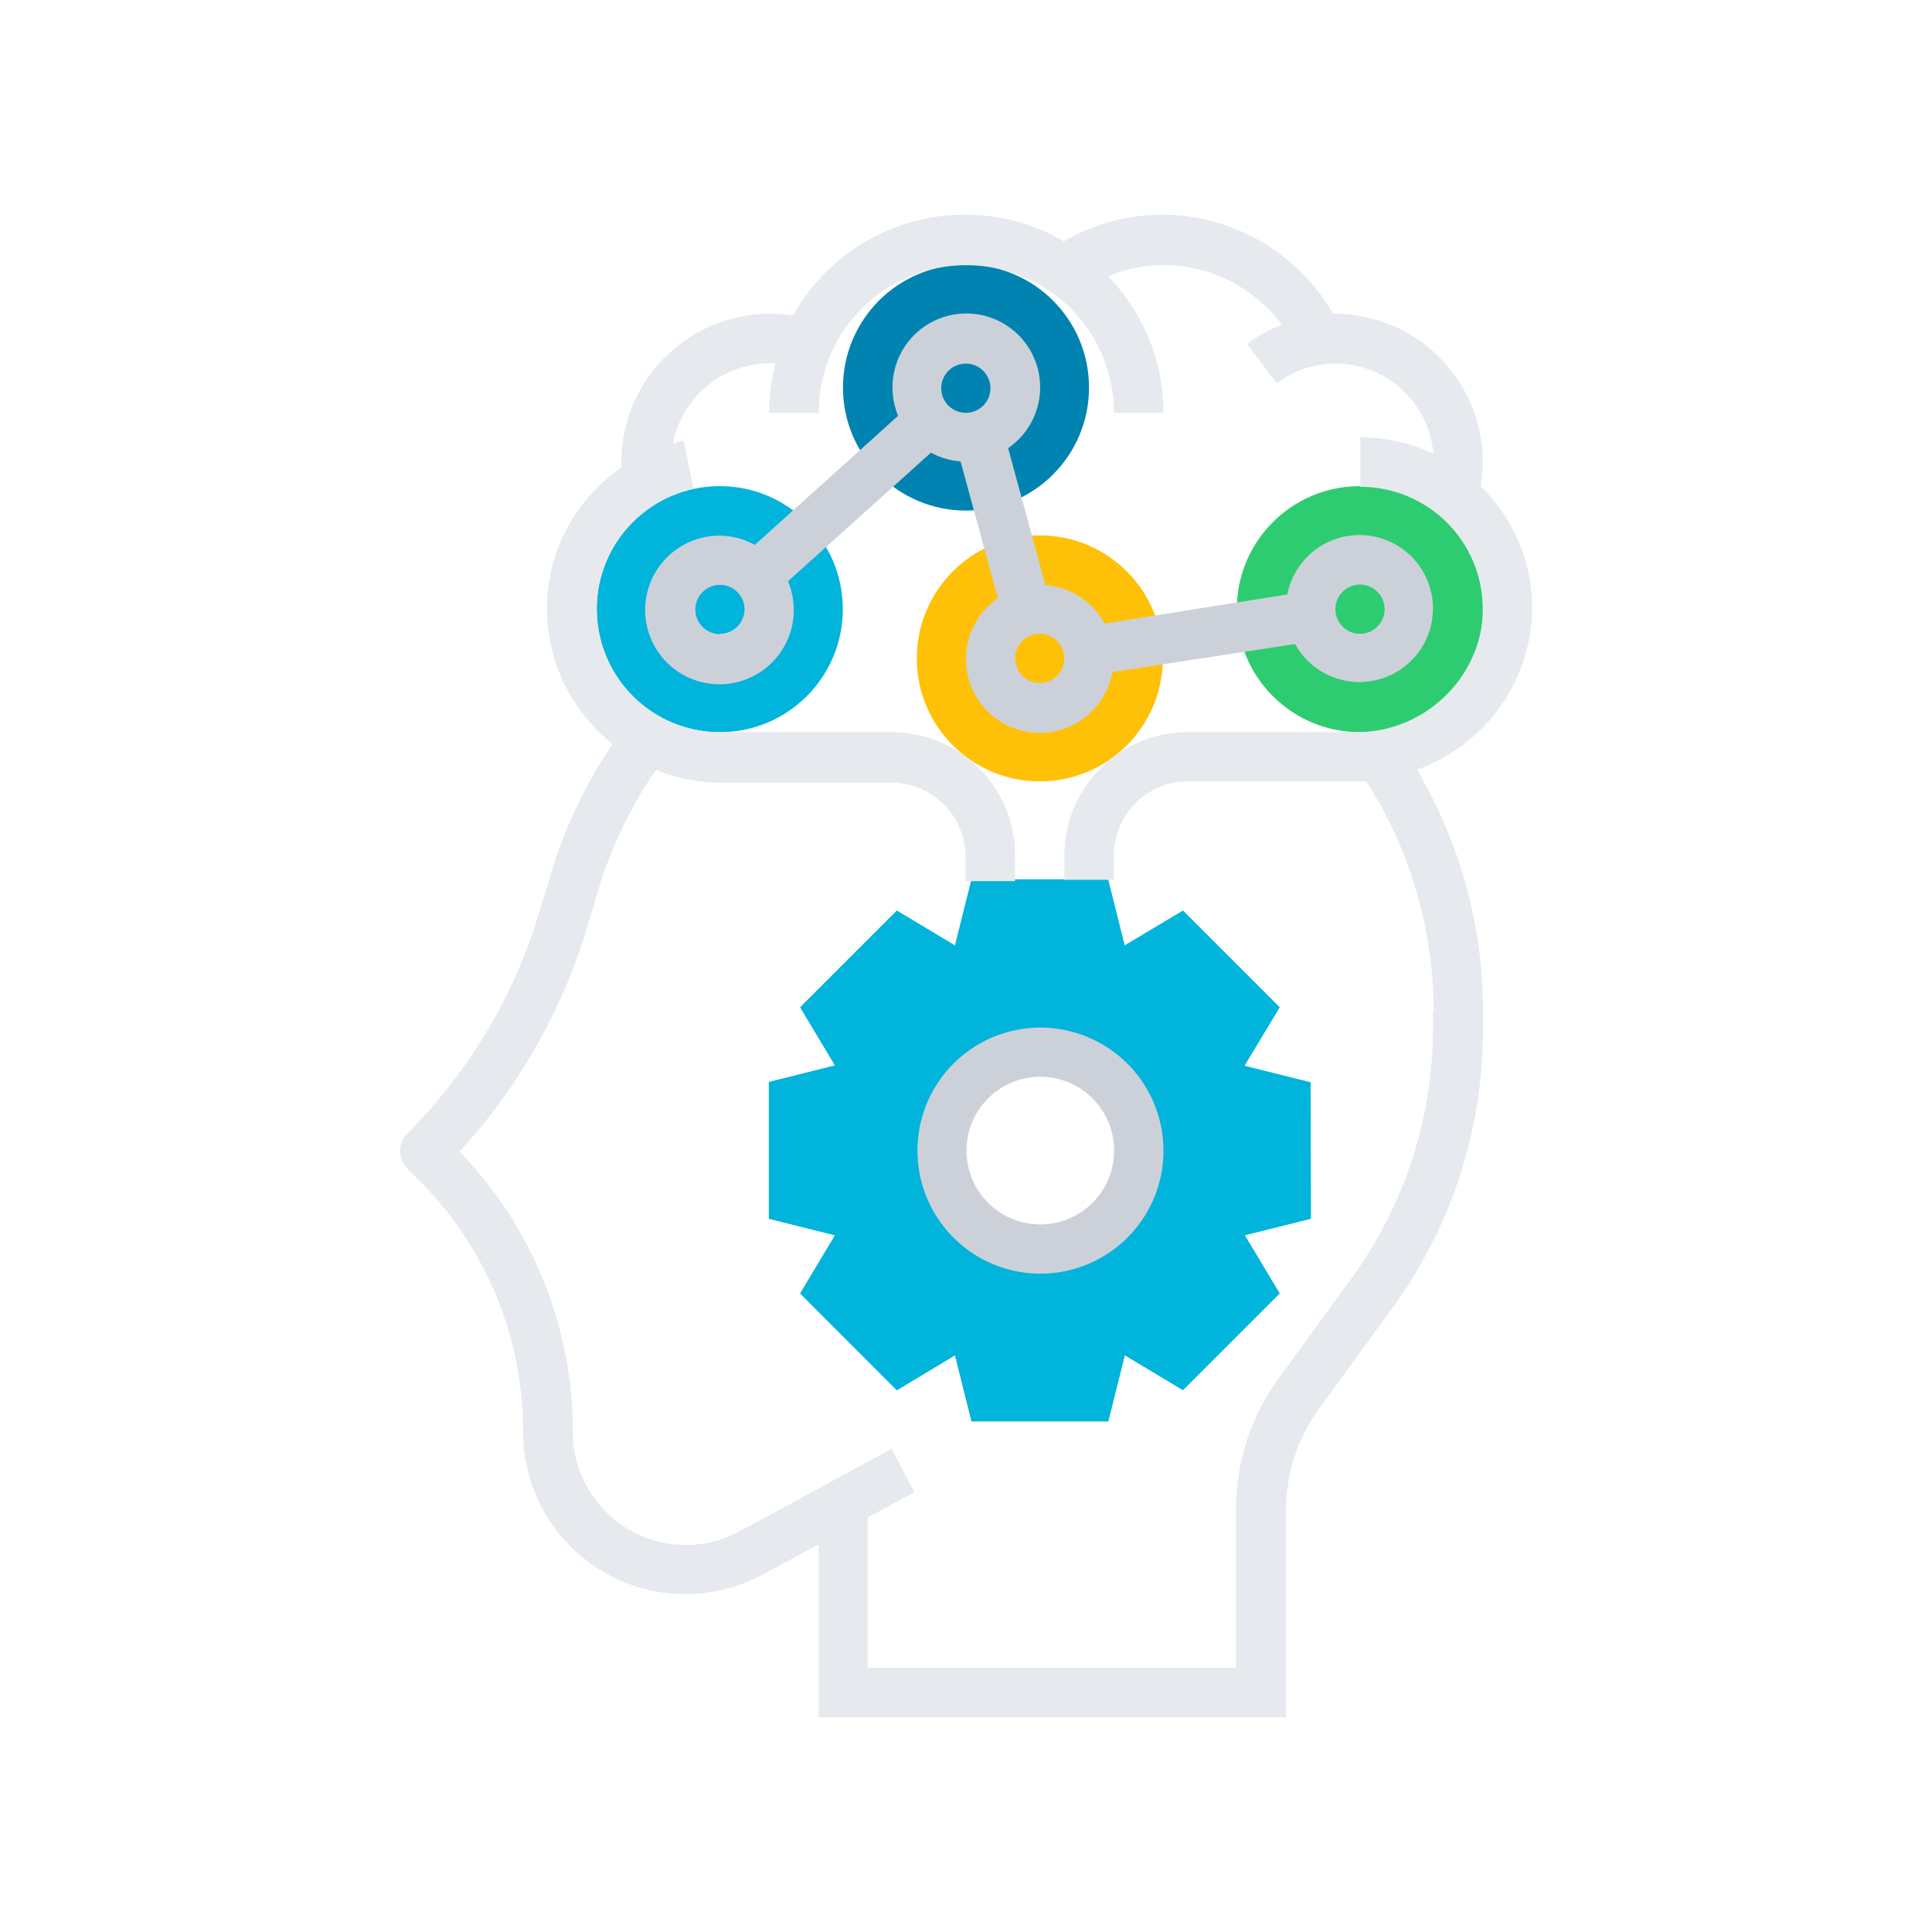 <svg xmlns="http://www.w3.org/2000/svg" viewBox="0 0 117 117"><defs><style>.cls-1{fill:#2ecc71;}.cls-2{fill:#ffc107;}.cls-3{fill:#0083b0;}.cls-4{fill:#00b4db;}.cls-5{fill:#e6e9ed;}.cls-6{fill:#ccd1d9;}</style></defs><title>skils</title><g id="skils"><circle class="cls-1" cx="82.35" cy="36.89" r="7.45"/><circle class="cls-2" cx="62.97" cy="39.87" r="7.45"/><circle class="cls-3" cx="58.5" cy="23.47" r="7.45"/><circle class="cls-4" cx="43.59" cy="36.89" r="7.45"/><path class="cls-4" d="M79.37,65.54l-4-1L77.5,61l-5.86-5.86-3.53,2.11-1-4H58.83l-1,4-3.52-2.11L48.45,61l2.11,3.52-4,1v8.29l4,1-2.11,3.52,5.86,5.87,3.52-2.12,1,4h8.29l1-4,3.52,2.11,5.86-5.86-2.11-3.52,4-1ZM63,75.64a6,6,0,1,1,6-6A6,6,0,0,1,63,75.64Z"/><path class="cls-5" d="M92.78,37.21a10.35,10.35,0,0,0-2.94-7.59l-.17-.16a9.64,9.64,0,0,0,.13-1.52A9,9,0,0,0,80.86,19h-.13a12,12,0,0,0-10.3-6,11.79,11.79,0,0,0-6,1.62,11.79,11.79,0,0,0-6-1.62,11.93,11.93,0,0,0-10.4,6.1A8.6,8.6,0,0,0,46.58,19a9,9,0,0,0-8.95,8.94c0,.12,0,.25,0,.37a10.4,10.4,0,0,0-4.27,6.35A10.43,10.43,0,0,0,37.1,45.05,28.53,28.53,0,0,0,33.34,53l-.68,2.24a32,32,0,0,1-8,13.42,1.48,1.48,0,0,0,0,2.1l.7.7a21.46,21.46,0,0,1,6.32,15.26,9.83,9.83,0,0,0,14.48,8.65l3.41-1.84V104H77.88V91.45a10.42,10.42,0,0,1,2-6.14l4.42-6.07a28.64,28.64,0,0,0,5.51-17v-1a28.75,28.75,0,0,0-4-14.63A10.52,10.52,0,0,0,92.78,37.21Zm-6,24v1a25.74,25.74,0,0,1-4.94,15.21l-4.42,6.07a13.35,13.35,0,0,0-2.56,7.89V101H52.54V91.9l2.83-1.53L54,87.74l-9.22,5a6.84,6.84,0,0,1-10.09-6,24.39,24.39,0,0,0-6.86-17,35,35,0,0,0,7.73-13.59l.67-2.25a26.07,26.07,0,0,1,3.36-7.08l.15-.19a10.46,10.46,0,0,0,3.89.77H54a4.48,4.48,0,0,1,4.47,4.47v1.49h3V51.79A7.46,7.46,0,0,0,54,44.34H43.59a7.42,7.42,0,0,1-5.78-2.76,7.5,7.5,0,0,1-1.5-6.31A7.42,7.42,0,0,1,42,29.6l-.6-2.92c-.22.05-.43.13-.65.19A6,6,0,0,1,46.58,22c.13,0,.25,0,.38,0A11.92,11.92,0,0,0,46.58,25h3a8.94,8.94,0,0,1,17.88,0h3a11.85,11.85,0,0,0-3.36-8.27,8.85,8.85,0,0,1,10.52,2.95,8.78,8.78,0,0,0-2.1,1.15l1.79,2.38a5.94,5.94,0,0,1,9.49,4.27,10.36,10.36,0,0,0-4.42-1v3a7.46,7.46,0,0,1,7.45,7.69A7.71,7.71,0,0,1,82,44.34H71.92a7.46,7.46,0,0,0-7.46,7.45v1.49h3V51.79a4.48,4.48,0,0,1,4.48-4.47H82c.25,0,.49,0,.74,0A25.77,25.77,0,0,1,86.82,61.26Z"/><path class="cls-6" d="M63,62.23a7.45,7.45,0,1,0,7.46,7.45A7.46,7.46,0,0,0,63,62.23Zm0,11.92a4.47,4.47,0,1,1,4.47-4.47A4.47,4.47,0,0,1,63,74.15Z"/><path class="cls-6" d="M67.36,40.7,78.43,39a4.45,4.45,0,1,0-.47-3L66.89,37.76a4.45,4.45,0,0,0-3.58-2.33l-2.26-8.29a4.47,4.47,0,1,0-7-3.67,4.42,4.42,0,0,0,.34,1.71L45.71,33a4.43,4.43,0,0,0-2.12-.56,4.5,4.5,0,1,0,4.13,2.76l8.66-7.79a4.34,4.34,0,0,0,1.79.53l2.26,8.29a4.47,4.47,0,1,0,6.93,4.5Zm15-5.3a1.49,1.49,0,1,1-1.49,1.49A1.49,1.49,0,0,1,82.35,35.4Zm-38.76,3a1.49,1.49,0,1,1,1.49-1.49A1.49,1.49,0,0,1,43.59,38.38ZM57,23.47A1.49,1.49,0,1,1,58.5,25,1.49,1.49,0,0,1,57,23.47Zm4.47,16.4A1.49,1.49,0,1,1,63,41.36,1.49,1.49,0,0,1,61.48,39.87Z"/></g></svg>